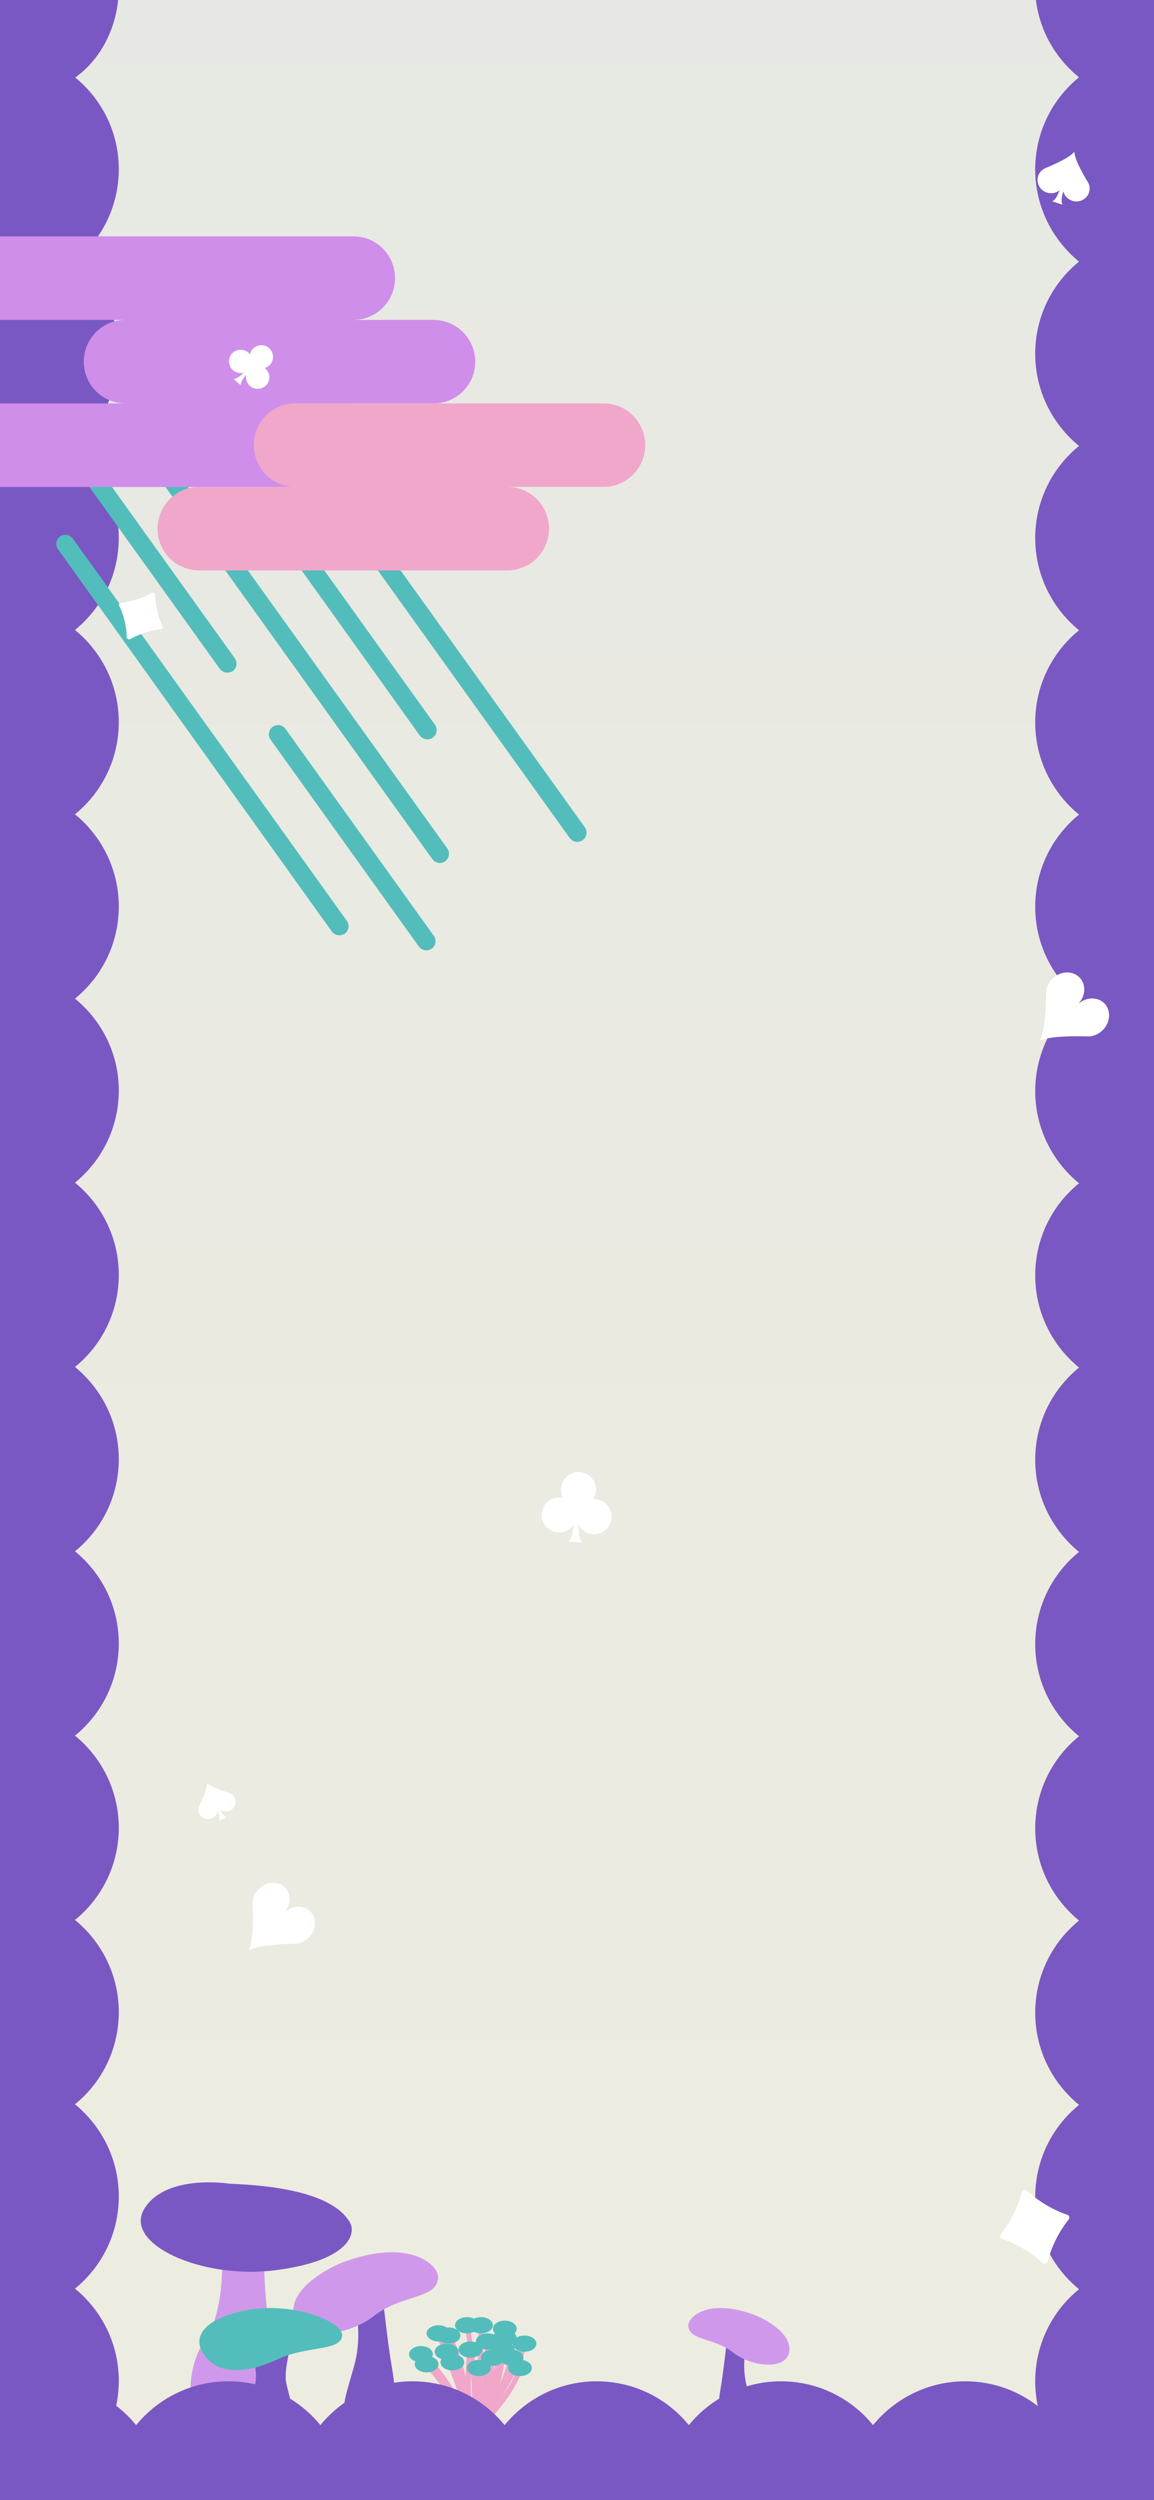 <?xml version="1.0" encoding="utf-8"?>
<!-- Generator: Adobe Illustrator 23.1.0, SVG Export Plug-In . SVG Version: 6.00 Build 0)  -->
<svg version="1.1" id="Layer_1" xmlns="http://www.w3.org/2000/svg" xmlns:xlink="http://www.w3.org/1999/xlink" x="0px" y="0px"
	 viewBox="0 0 1125 2436" style="enable-background:new 0 0 1125 2436;" xml:space="preserve">
<rect x="0" y="0" width="1125" height="2436" fill="#333333" stroke="none"/>
<style type="text/css">
	.st0{clip-path:url(#SVGID_2_);}
	.st1{fill:url(#SVGID_3_);}
	.st2{fill:none;stroke:#F1A7CA;stroke-width:5;stroke-linecap:round;stroke-linejoin:round;stroke-miterlimit:10;}
	.st3{fill:#53BDBC;}
	.st4{fill:#D098EA;}
	.st5{fill:#7A58C3;}
	.st6{fill:#CF8EEA;}
	.st7{fill:#F1A7CA;}
	.st8{fill:#FFFFFF;}
</style>
<g>
	<defs>
		<rect id="SVGID_1_" x="0" y="0" width="1125" height="2436"/>
	</defs>
	<clipPath id="SVGID_2_">
		<use xlink:href="#SVGID_1_"  style="overflow:visible;"/>
	</clipPath>
	<g class="st0">
		<g>
			
				<linearGradient id="SVGID_3_" gradientUnits="userSpaceOnUse" x1="-1952.4" y1="5671.01" x2="-1952.4" y2="-6508.99" gradientTransform="matrix(1 0 0 -1 264.9 -1636.99)">
				<stop  offset="0" style="stop-color:#D1DDEC"/>
				<stop  offset="1" style="stop-color:#F5F0DD"/>
			</linearGradient>
			<rect x="-4500" y="-7308" class="st1" width="5625" height="12180"/>
		</g>
		<g>
			<g>
				<path class="st2" d="M460.9,2371.6c0,0-15.7-36.1-44.9-68"/>
				<path class="st2" d="M410.4,2293.8c0,0,26.9,17.7,50.5,77.7"/>
				<path class="st2" d="M427.5,2273.5c0,0,29.8,74.1,33.3,98"/>
				<path class="st2" d="M437.3,2275.6c0,0,14.4,20,23.6,95.9"/>
				<path class="st2" d="M435.4,2291.7c0,0,15.1,22.1,25.4,79.8"/>
				<path class="st2" d="M441,2301.7c0,0,14.2,15.3,19.9,69.8"/>
				<path class="st2" d="M455.2,2265.6c0,0,12.1,58,5.7,105.9"/>
				<path class="st2" d="M458.6,2289.3c0,0-6.1,29.3,2.2,82.2"/>
				<path class="st2" d="M466.8,2307.2c0,0-3.6,55.6-5.9,64.3"/>
				<path class="st2" d="M480.5,2297.2c0,0-6,47.7-19.6,74.3"/>
				<path class="st2" d="M498.7,2297.2c0,0-12.4,49.5-37.8,74.3"/>
				<path class="st2" d="M506.9,2307.2c0,0-3.2,22.1-46,64.3"/>
				<path class="st2" d="M490,2289.3c0,0,0,46.6-29.1,82.2"/>
				<path class="st2" d="M492.1,2278c0,0-15.6,66.9-31.2,93.6"/>
				<path class="st2" d="M492.1,2269c0,0,1.8,44.9-31.2,102.5"/>
				<path class="st2" d="M511.3,2283.5c0,0-6.3,31.5-50.5,88"/>
				<path class="st2" d="M475.5,2281.4c0,0-0.1,46.9-14.6,90.1"/>
				<path class="st2" d="M468.9,2265.6c0,0,1,72.2-8,105.9"/>
			</g>
			<g>
				<ellipse class="st3" cx="410.4" cy="2293.8" rx="11.6" ry="7.9"/>
				<ellipse class="st3" cx="415.9" cy="2303.6" rx="11.6" ry="7.9"/>
				<ellipse class="st3" cx="427.5" cy="2273.5" rx="11.6" ry="7.9"/>
				<ellipse class="st3" cx="437.3" cy="2275.6" rx="11.6" ry="7.9"/>
				<ellipse class="st3" cx="441" cy="2301.7" rx="11.6" ry="7.9"/>
				<ellipse class="st3" cx="435.4" cy="2291.4" rx="11.6" ry="7.9"/>
				<ellipse class="st3" cx="458.6" cy="2289.3" rx="11.6" ry="7.9"/>
				<ellipse class="st3" cx="468.9" cy="2265.6" rx="11.6" ry="7.9"/>
				<ellipse class="st3" cx="455.2" cy="2265.6" rx="11.6" ry="7.9"/>
				<ellipse class="st3" cx="475.5" cy="2281.4" rx="11.6" ry="7.9"/>
				<ellipse class="st3" cx="480.5" cy="2297.2" rx="11.6" ry="7.9"/>
				<ellipse class="st3" cx="466.8" cy="2307.2" rx="11.6" ry="7.9"/>
				<ellipse class="st3" cx="490" cy="2289.3" rx="11.6" ry="7.9"/>
				<ellipse class="st3" cx="492.1" cy="2278" rx="11.6" ry="7.9"/>
				<ellipse class="st3" cx="492.1" cy="2269" rx="11.6" ry="7.9"/>
				<ellipse class="st3" cx="511.3" cy="2283.5" rx="11.6" ry="7.9"/>
				<ellipse class="st3" cx="498.7" cy="2297.2" rx="11.6" ry="7.9"/>
				<ellipse class="st3" cx="506.9" cy="2307.2" rx="11.6" ry="7.9"/>
			</g>
		</g>
		<g>
			<path class="st4" d="M214.8,2178.4c0,0,9.7,68.3-17.1,105.5c-13.7,19-21.5,75.3,10,75.3h44.9c0,0,34.2-12.1,17.8-59.7
				c-16.3-47.5-12.6-121.1-12.6-121.1"/>
			<g>
				<path class="st5" d="M345.1,2243.8c0,0,9.4,28.7,0,61.9s-13.9,43.1-4.5,53.5h34.2c0,0,15.4-7.2,7.4-51.5
					c-3.9-21.8-8.9-67.8-8.9-67.8L345.1,2243.8z"/>
				<path class="st4" d="M332.6,2204.9c0,0-48.2,19.4-46.7,48.1c1.5,28.7,51.5,24.8,78.7,3.5s60.6-16,62.5-36.8
					C428.3,2206.4,397.8,2179.7,332.6,2204.9z"/>
			</g>
			<path class="st5" d="M224,2127.7c0,0-62-10-83.2,24.2s55.4,69.3,127.5,60.1s79.5-35.8,72.6-47
				C333.9,2153.6,313.2,2131,224,2127.7z"/>
			<path class="st5" d="M278.9,2321c-2.2-11.9,4.8-36.4,4.8-36.4H264h-19.7c0,0,7.1,24.5,4.8,36.4c-2.2,11.9-9.9,30.5-2.2,38.1H264
				h17.1C288.8,2351.5,281.1,2332.9,278.9,2321z"/>
			<path class="st3" d="M211.6,2260.2c0,0-27,11.9-13.4,33.2s43.1,19.1,72.3,5.4c29.2-13.6,61.4-7.7,63.1-23
				C335.4,2260.5,266.3,2233.3,211.6,2260.2z"/>
		</g>
		<path class="st5" d="M1051.9,75.3c-26.1,21.2-42.7,53.6-42.7,89.8s16.7,68.5,42.7,89.8c-26.1,21.2-42.7,53.6-42.7,89.8
			s16.7,68.5,42.7,89.8c-26.1,21.2-42.7,53.6-42.7,89.8s16.7,68.5,42.7,89.8c-26.1,21.2-42.7,53.6-42.7,89.8s16.7,68.5,42.7,89.8
			c-26.1,21.2-42.7,53.6-42.7,89.8s16.7,68.5,42.7,89.8c-26.1,21.2-42.7,53.6-42.7,89.8s16.7,68.5,42.7,89.8
			c-26.1,21.2-42.7,53.6-42.7,89.8c0,36.2,16.7,68.5,42.7,89.8c-26.1,21.2-42.7,53.6-42.7,89.8c0,36.2,16.7,68.5,42.7,89.8
			c-26.1,21.2-42.7,53.6-42.7,89.8c0,36.2,16.7,68.5,42.7,89.8c-26.1,21.2-42.7,53.6-42.7,89.8c0,36.2,16.7,68.5,42.7,89.8
			c-26.1,21.2-42.7,53.6-42.7,89.8s16.7,68.5,42.7,89.8c-26.1,21.2-42.7,53.6-42.7,89.8s16.7,68.5,42.7,89.8
			c-26.1,21.2-42.7,53.6-42.7,89.8s16.7,68.5,42.7,89.8c-0.4,0.3-0.8,0.7-1.2,1h74.3v-2436h-115.3c-0.3,3.6-0.5,7.3-0.5,11
			C1009.2,21.7,1025.9,54,1051.9,75.3z"/>
		<path class="st5" d="M115.8-14.5c0-3.7-0.2-7.4-0.5-11H0v2436h74.3c-0.4-0.3-0.8-0.7-1.2-1c26.1-21.2,42.7-53.6,42.7-89.8
			s-16.7-68.5-42.7-89.8c26.1-21.2,42.7-53.6,42.7-89.8s-16.7-68.5-42.7-89.8c26.1-21.2,42.7-53.6,42.7-89.8s-16.7-68.5-42.7-89.8
			c26.1-21.2,42.7-53.6,42.7-89.8c0-36.2-16.7-68.5-42.7-89.8c26.1-21.2,42.7-53.6,42.7-89.8c0-36.2-16.7-68.5-42.7-89.8
			c26.1-21.2,42.7-53.6,42.7-89.8c0-36.2-16.7-68.5-42.7-89.8c26.1-21.2,42.7-53.6,42.7-89.8c0-36.2-16.7-68.5-42.7-89.8
			c26.1-21.2,42.7-53.6,42.7-89.8S99.1,994.3,73.1,973c26.1-21.2,42.7-53.6,42.7-89.8s-16.7-68.5-42.7-89.8
			c26.1-21.2,42.7-53.6,42.7-89.8s-16.7-68.5-42.7-89.8c26.1-21.2,42.7-53.6,42.7-89.8s-16.7-68.5-42.7-89.8
			c26.1-21.2,42.7-53.6,42.7-89.8s-16.7-68.5-42.7-89.8c26.1-21.2,42.7-53.6,42.7-89.8S99.1,96.5,73.1,75.3
			C99.1,54,115.8,21.7,115.8-14.5z"/>
		
			<ellipse transform="matrix(0.707 -0.707 0.707 0.707 -1383.148 1503.968)" class="st5" cx="1123.9" cy="2421.6" rx="114.8" ry="114.8"/>
		<ellipse class="st5" cx="25.2" cy="-12.2" rx="90.6" ry="103.6"/>
		<rect x="1118.9" y="-12.2" class="st5" width="124.4" height="2572.6"/>
		<rect x="-119.4" y="5" class="st5" width="124.4" height="2555.4"/>
		<rect y="2431" class="st5" width="1123.9" height="124.4"/>
		
			<ellipse transform="matrix(0.707 -0.707 0.707 0.707 339.357 790.497)" class="st5" cx="1123.9" cy="-14.4" rx="114.8" ry="114.8"/>
		<path class="st5" d="M1120.5,2320.2c-36.2,0-68.5,16.7-89.8,42.7c-21.2-26.1-53.6-42.7-89.8-42.7s-68.5,16.7-89.8,42.7
			c-21.2-26.1-53.6-42.7-89.8-42.7s-68.5,16.7-89.8,42.7c-21.2-26.1-53.6-42.7-89.8-42.7s-68.5,16.7-89.8,42.7
			c-21.2-26.1-53.6-42.7-89.8-42.7s-68.5,16.7-89.8,42.7c-21.2-26.1-53.6-42.7-89.8-42.7s-68.5,16.7-89.8,42.7
			c-21.2-26.1-53.6-42.7-89.8-42.7c-15.2,0-29.8,3-43.1,8.3V2436h1125v-115.7C1123.5,2320.2,1122,2320.2,1120.5,2320.2z"/>
		<g>
			<path class="st3" d="M221.6,655.4c-2.7,0-5.6-1.3-7.4-3.8L69.8,450.3c-2.9-4-2-9.6,2-12.5s9.6-2,12.5,2l144.6,201.6
				c2.9,4,2,9.6-2,12.5C225.1,655,223.3,655.4,221.6,655.4z"/>
			<path class="st3" d="M416.6,720.4c-2.7,0-5.6-1.3-7.4-3.8L264.9,515.1c-2.9-4-2-9.6,2-12.5s9.6-2,12.5,2L424,706.1
				c2.9,4,2,9.6-2,12.5C420.4,719.8,418.4,720.4,416.6,720.4z"/>
			<path class="st3" d="M415.7,926c-2.7,0-5.6-1.3-7.4-3.8L263.8,720.7c-2.9-4-2-9.6,2-12.5s9.6-2,12.5,2l144.6,201.6
				c2.9,4,2,9.6-2,12.5C419.3,925.3,417.5,926,415.7,926z"/>
			<path class="st3" d="M428.9,840.9c-2.7,0-5.6-1.3-7.4-3.8L154.5,465c-2.9-4-2-9.6,2-12.5s9.6-2,12.5,2l267,372.1
				c2.9,4,2,9.6-2,12.5C432.5,840.2,430.7,840.9,428.9,840.9z"/>
			<path class="st3" d="M562.8,820.3c-2.7,0-5.6-1.3-7.4-3.8L216.9,344.6c-2.9-4-2-9.6,2-12.5s9.6-2,12.5,2L570.1,806
				c2.9,4,2,9.6-2,12.5C566.3,819.9,564.6,820.3,562.8,820.3z"/>
			<path class="st3" d="M330.8,911.3c-2.7,0-5.6-1.3-7.4-3.8L56.6,535.2c-2.9-4-2-9.6,2-12.5c4-2.7,9.6-1.8,12.5,2.2l267,372.3
				c2.9,4,2,9.6-2,12.5C334.4,910.6,332.6,911.3,330.8,911.3z"/>
		</g>
		<path class="st6" d="M422.6,311.7h-78.2c22.5,0,40.7-18.1,40.7-40.7s-18.1-40.7-40.7-40.7H-2.7c-22.5,0-40.7,18.1-40.7,40.7
			s18.1,40.7,40.7,40.7h125.1c-22.5,0-40.7,18.1-40.7,40.7c0,22.5,18.1,40.7,40.7,40.7H-2.7c-22.5,0-40.7,18.1-40.7,40.7
			c0,22.5,18.1,40.7,40.7,40.7h347.1c22.5,0,40.7-18.1,40.7-40.7c0-22.5-18.1-40.7-40.7-40.7h78.2c22.5,0,40.7-18.1,40.7-40.7
			C463.2,329.8,445.1,311.7,422.6,311.7z"/>
		<path class="st7" d="M588.3,393H288.1c-22.5,0-40.7,18.1-40.7,40.7c0,22.5,18.1,40.7,40.7,40.7h-93.8c-22.5,0-40.7,18.1-40.7,40.7
			c0,22.5,18.1,40.7,40.7,40.7h300.2c22.5,0,40.7-18.1,40.7-40.7c0-22.5-18.1-40.7-40.7-40.7h93.8c22.5,0,40.7-18.1,40.7-40.7
			C629,411.2,610.8,393,588.3,393z"/>
		<path class="st8" d="M246.3,1856.2L246.3,1856.2c0,0,1.6,32.1-3.4,42.9c-0.2,0.5,0.3,1,0.8,0.7c10.5-5.6,42.6-5.9,42.6-5.9l0,0
			c5.3,0.2,10.9-2,15.1-6.4c7.2-7.7,7.5-19.1,0.7-25.5c-6.5-6.1-17.1-5.5-24.3,1.1v-0.1h-0.1c6.2-7.6,6.2-18.2-0.3-24.3
			c-6.8-6.4-18.2-5.5-25.4,2.2C247.7,1845.2,245.8,1850.9,246.3,1856.2z"/>
		<path class="st8" d="M1019.8,968.9L1019.8,968.9c0,0-0.1,33.1-5.8,44c-0.3,0.5,0.2,1,0.7,0.8c11.1-5.2,44.2-3.9,44.2-3.9l0,0
			c5.4,0.5,11.3-1.5,15.8-5.8c7.8-7.5,8.7-19.3,2.1-26.2c-6.4-6.6-17.3-6.6-25.1-0.1v-0.1h-0.1c6.8-7.5,7.3-18.4,0.9-25.1
			c-6.7-7-18.5-6.6-26.3,0.9C1021.7,957.7,1019.5,963.4,1019.8,968.9z"/>
		<path class="st8" d="M1060,176.6L1060,176.6c0,0-12.2-19.7-12.5-27.8c0-0.4-0.5-0.6-0.8-0.3c-5.1,6.3-26.7,14.9-26.7,14.9l0,0
			c-3.6,1.3-6.6,4.1-7.9,8c-2.2,6.7,1.5,14,8.4,16.2c4.4,1.5,9.1,0.5,12.4-2.3c-1.1,3.3-3.5,9.3-7.1,10.9l2.2,0.7l2.8,0.9l2.8,0.9
			l2.2,0.7c-1.9-3.4-0.3-9.7,0.8-13c1,4.2,4.2,7.7,8.6,9.2c6.8,2.3,14.2-1.3,16.4-8C1062.9,183.9,1062.2,179.8,1060,176.6z"/>
		<path class="st8" d="M222.6,1746.6L222.6,1746.6c0,0-16.1-4.8-20.3-8.9c-0.2-0.2-0.5-0.1-0.5,0.2c0.3,5.9-7.2,20.9-7.2,20.9l0,0
			c-1.3,2.4-1.6,5.4-0.4,8.2c2.1,4.7,7.6,6.8,12.4,4.7c3.1-1.4,5.1-4.2,5.6-7.2c1,2.3,2.6,6.7,1.5,9.3l1.6-0.7l1.9-0.8l1.9-0.8
			l1.6-0.7c-2.7-0.9-4.8-5.1-5.9-7.4c2.6,1.7,6,2.2,9.1,0.8c4.8-2.1,7-7.6,4.9-12.3C227.7,1749.1,225.3,1747.3,222.6,1746.6z"/>
		<path class="st8" d="M580,1460.7c-0.6,0-1.2,0-1.8,0c1.6-2.5,2.6-5.3,2.8-8.5c0.5-9.4-6.8-17.4-16.2-17.9s-17.4,6.8-17.9,16.2
			c-0.2,3.2,0.6,6.2,2,8.9c-1-0.2-1.9-0.4-3-0.4c-9.4-0.5-17.4,6.8-17.9,16.2c-0.5,9.4,6.8,17.4,16.2,17.9
			c6.1,0.3,11.6-2.7,14.9-7.4c-0.2,4.5-1.2,13.1-5.2,16.4l3.1,0.2l3.8,0.2l3.8,0.2l3.1,0.2c-3.6-3.7-3.7-12.3-3.5-16.8
			c2.8,5,8,8.5,14.1,8.8c9.4,0.5,17.4-6.8,17.9-16.2C596.7,1469.2,589.4,1461.2,580,1460.7z M562.3,1474.9
			C562.3,1474.9,562.3,1475,562.3,1474.9l-0.2,0.1v-0.1C562.1,1474.9,562.2,1474.9,562.3,1474.9z"/>
		<path class="st8" d="M259,359.4c-0.3-0.3-0.6-0.5-0.9-0.8c1.9-0.6,3.6-1.6,5-3.1c4.3-4.6,4-11.8-0.5-16.1
			c-4.6-4.3-11.8-4-16.1,0.5c-1.5,1.6-2.4,3.4-2.8,5.4c-0.4-0.5-0.8-1-1.3-1.5c-4.6-4.3-11.8-4-16.1,0.5s-4,11.8,0.5,16.1
			c3,2.8,7.1,3.7,10.7,2.7c-2.1,2.2-6.2,6.1-9.7,6.1l1.5,1.4l1.9,1.7l1.9,1.7l1.5,1.4c-0.3-3.4,3.4-7.9,5.4-10.1
			c-0.7,3.7,0.4,7.7,3.4,10.5c4.6,4.3,11.8,4,16.1-0.5C263.8,370.9,263.6,363.7,259,359.4z M243.9,359L243.9,359l-0.1-0.1l0,0
			C243.8,358.9,243.9,359,243.9,359z"/>
		<path class="st8" d="M124.7,622.7c-0.6-0.4-1-1-1.1-1.8c-0.5-17.5-7.1-30.3-7.3-30.5c-0.4-0.6-0.4-1.4,0-2.1
			c0.4-0.7,1.1-1.1,1.8-1.1c0.2,0,14.5-0.8,29.9-9.5c0.6-0.4,1.4-0.4,2.1,0c0.6,0.4,1,1,1.1,1.8c0.5,17.6,7.2,30.3,7.3,30.5
			c0.4,0.6,0.4,1.4,0.1,2.1c-0.4,0.7-1,1.1-1.8,1.1l0,0c-0.2,0-14.5,0.9-29.9,9.5C126.1,623.1,125.3,623.1,124.7,622.7z"/>
		<path class="st8" d="M1019.2,2205.5c-1,0.3-2.1,0-2.9-0.7c-18.7-17.1-38.5-23.1-38.9-23.2c-1-0.2-1.9-1-2.2-2.1s0-2.2,0.7-3
			c0.2-0.2,13.7-15.9,20.3-40.5c0.3-1,1.1-1.8,2.1-2.1s2.1,0,2.9,0.7c18.7,17.1,38.6,23.1,38.9,23.2c1,0.2,1.9,1,2.2,2
			c0.3,1,0.1,2.2-0.7,3c0,0,0,0,0,0.1c-0.2,0.2-13.8,15.9-20.3,40.5C1021,2204.4,1020.2,2205.2,1019.2,2205.5z"/>
		<g>
			<path class="st5" d="M728.4,2283.2c0,0-6.6,20,0,43.2s9.7,30.1,3.1,37.3h-23.9c0,0-10.7-5-5.2-36c2.7-15.2,6.2-47.4,6.2-47.4
				L728.4,2283.2z"/>
			<path class="st4" d="M737,2256.1c0,0,33.7,13.6,32.6,33.6c-1,20-36,17.3-55,2.4s-42.3-11.2-43.6-25.7
				C670.3,2257.1,691.6,2238.5,737,2256.1z"/>
		</g>
	</g>
</g>
</svg>

